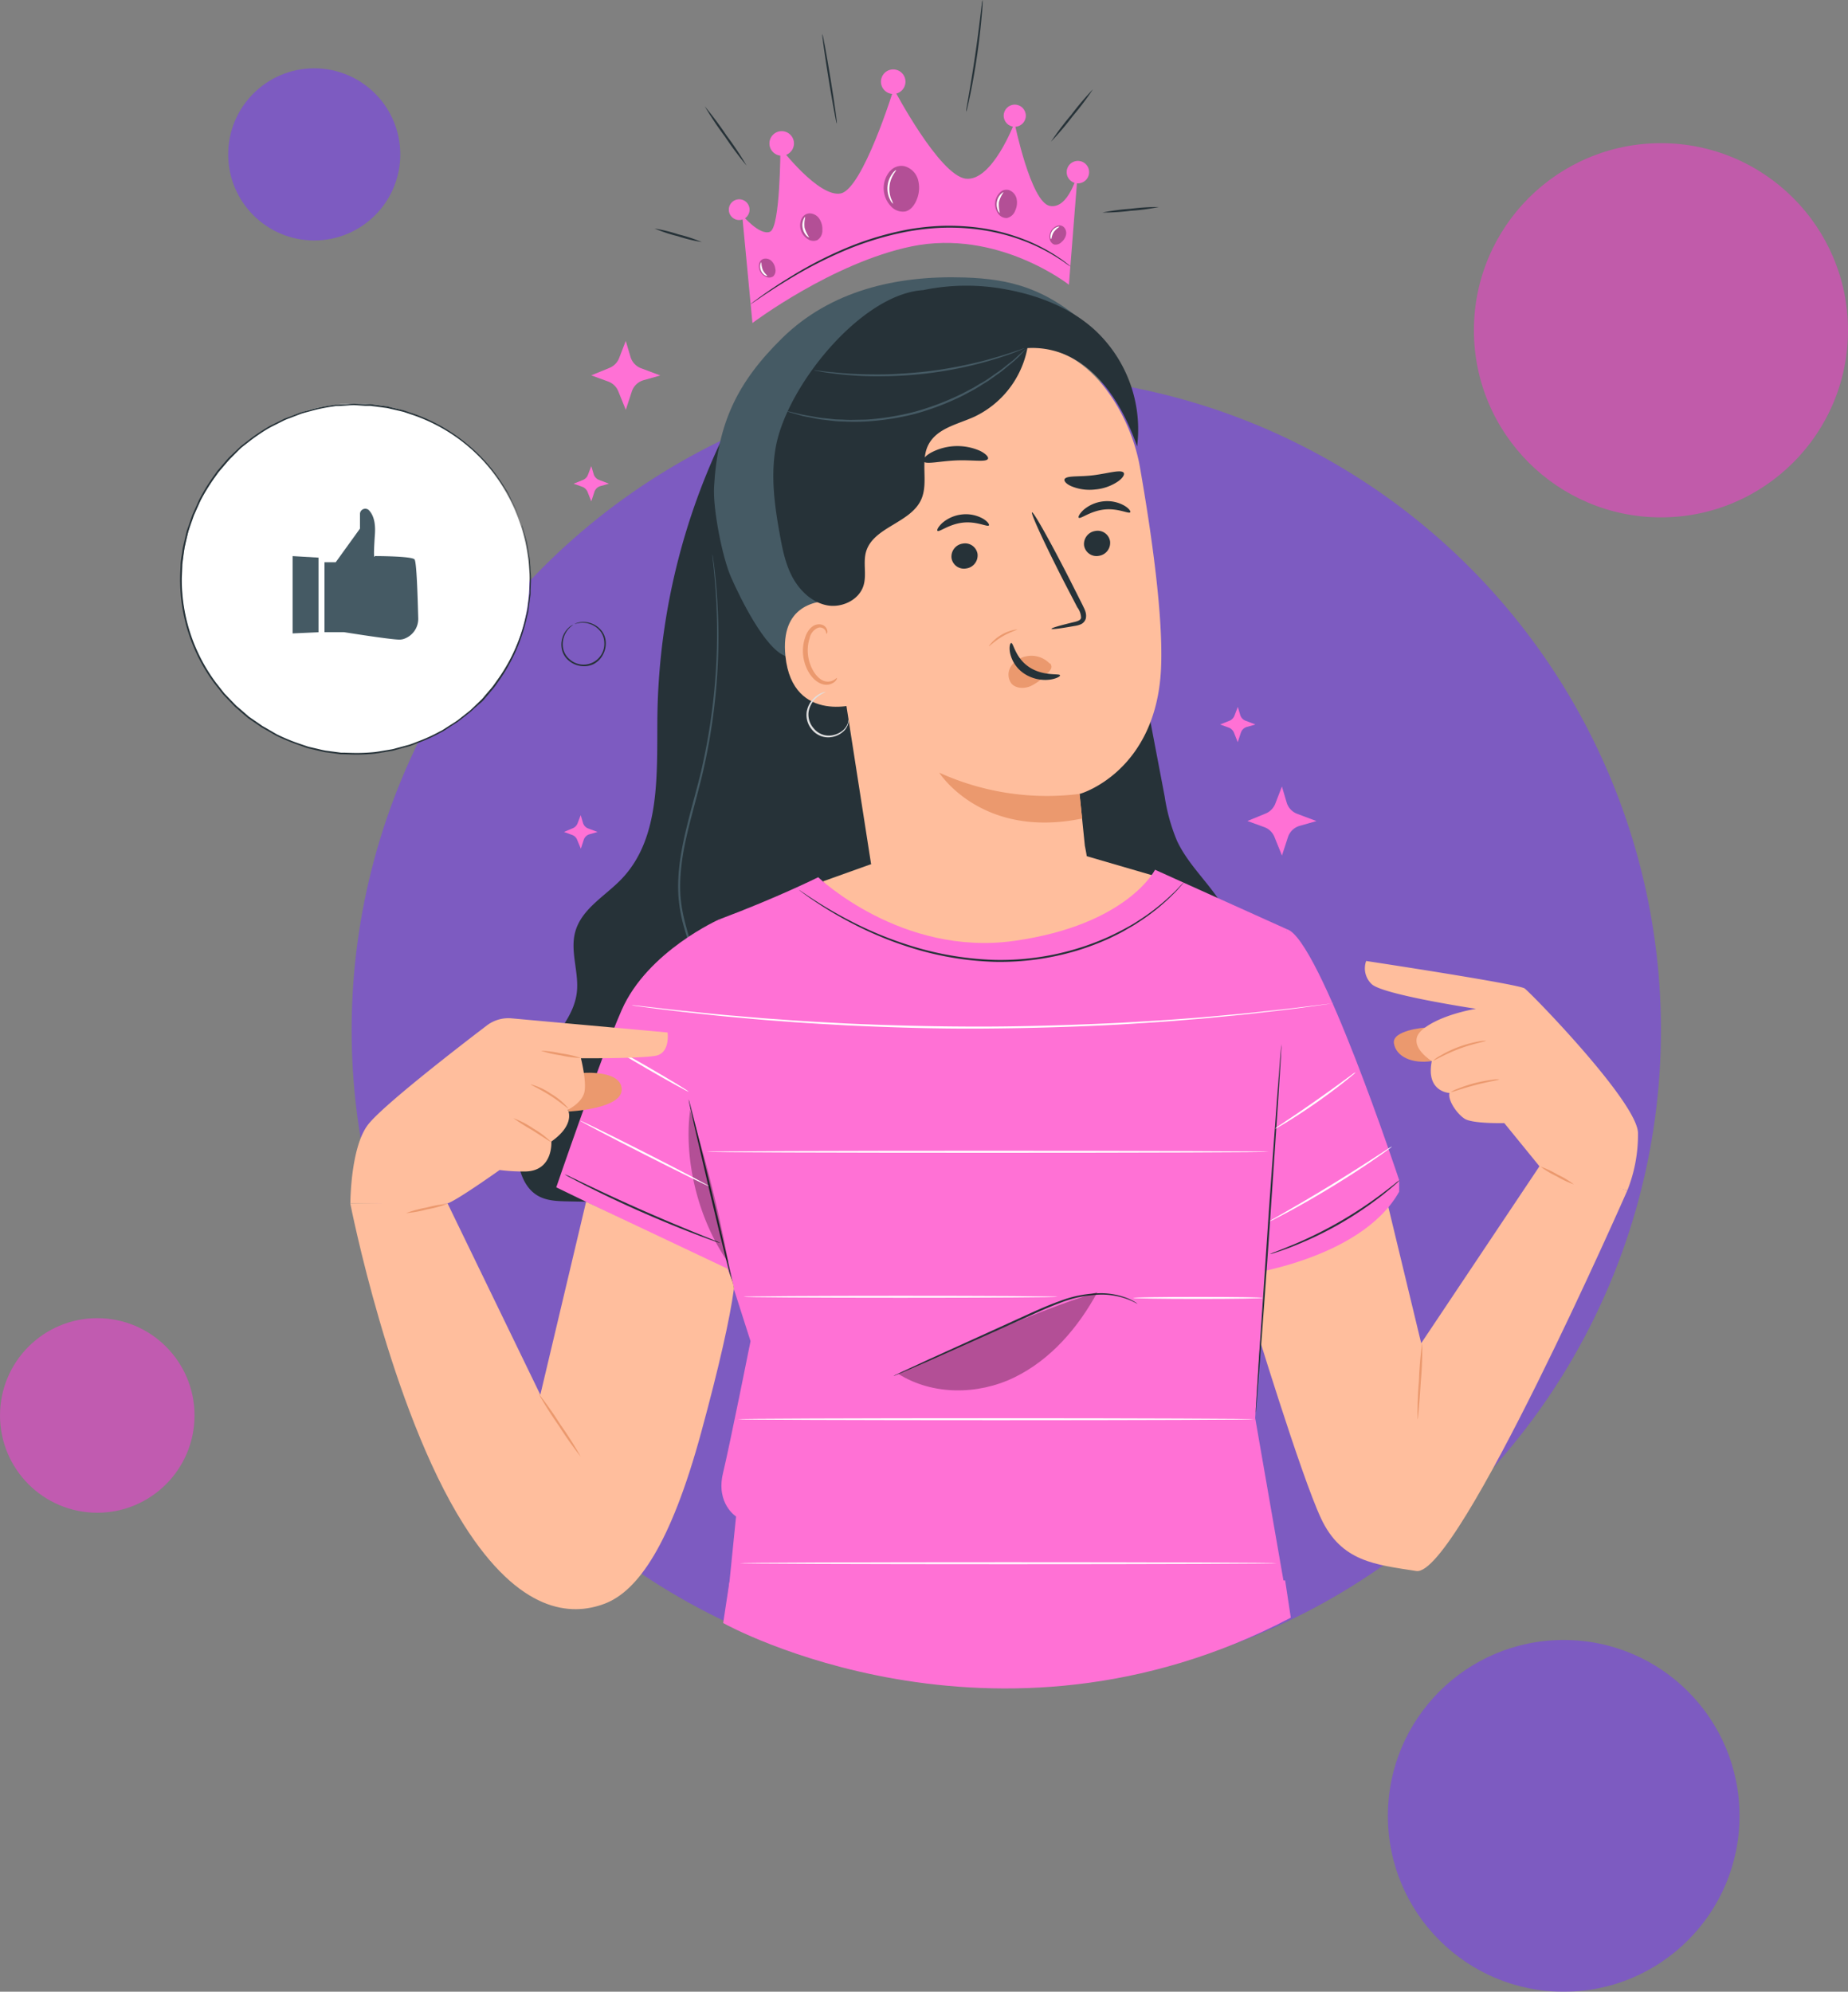 <svg xmlns="http://www.w3.org/2000/svg" width="494" height="532.26" viewBox="0 0 494 532.26">
  <rect x="0" y="0" width="494" height="532.26" fill="#808080" stroke="none"/>
  <g id="Grupo_2049" data-name="Grupo 2049" transform="translate(-9647 -4729.74)">
    <g id="Grupo_2045" data-name="Grupo 2045" transform="translate(583 -20)">
      <circle id="Elipse_203" data-name="Elipse 203" cx="47" cy="47" r="47" transform="translate(9435 5188)" fill="rgba(122,56,255,0.51)"/>
    </g>
    <circle id="Elipse_209" data-name="Elipse 209" cx="175" cy="175" r="175" transform="translate(9741 4830)" fill="rgba(122,56,255,0.51)"/>
    <g id="Feeling_proud-pana" data-name="Feeling proud-pana" transform="translate(9644.529 4694)">
      <g id="freepik--Sparkles--inject-78">
        <path id="Trazado_2486" data-name="Trazado 2486" d="M349.24,253.23l5.14,1.93-4.46,1.27a4.63,4.63,0,0,0-3.15,3l-1.61,4.94-2-4.95a4.63,4.63,0,0,0-2.72-2.64l-4.52-1.64,4.89-2a4.68,4.68,0,0,0,2.57-2.63l1.77-4.59,1.26,4.26a4.65,4.65,0,0,0,2.83,3.05Z" fill="#ff71d5"/>
        <path id="Trazado_2487" data-name="Trazado 2487" d="M173.84,134.15l5.14,1.93-4.46,1.26a4.66,4.66,0,0,0-3.15,3l-1.61,4.93-2-4.94a4.62,4.62,0,0,0-2.73-2.64l-4.51-1.64,4.89-2a4.65,4.65,0,0,0,2.57-2.63l1.77-4.58,1.26,4.26A4.65,4.65,0,0,0,173.84,134.15Z" fill="#ff71d5"/>
        <path id="Trazado_2488" data-name="Trazado 2488" d="M159.72,257.14l2.49.93-2.16.62a2.26,2.26,0,0,0-1.53,1.46l-.78,2.39-1-2.39a2.25,2.25,0,0,0-1.32-1.28l-2.19-.8,2.37-1a2.32,2.32,0,0,0,1.25-1.27l.85-2.23.61,2.07a2.28,2.28,0,0,0,1.41,1.5Z" fill="#ff71d5"/>
        <path id="Trazado_2489" data-name="Trazado 2489" d="M335.44,228.35l2.63,1-2.29.65a2.4,2.4,0,0,0-1.61,1.55l-.83,2.53-1-2.53a2.42,2.42,0,0,0-1.39-1.36l-2.32-.84,2.51-1a2.43,2.43,0,0,0,1.32-1.35l.9-2.35.65,2.18a2.36,2.36,0,0,0,1.43,1.52Z" fill="#ff71d5"/>
        <path id="Trazado_2490" data-name="Trazado 2490" d="M162.63,164l2.63,1-2.28.64a2.39,2.39,0,0,0-1.62,1.56l-.83,2.52-1-2.53a2.46,2.46,0,0,0-1.4-1.36L155.8,165l2.51-1a2.4,2.4,0,0,0,1.32-1.35l.9-2.35.65,2.18a2.36,2.36,0,0,0,1.45,1.52Z" fill="#ff71d5"/>
      </g>
      <g id="freepik--Character--inject-78">
        <path id="Trazado_2491" data-name="Trazado 2491" d="M288.21,111.83s-19.06-15-42.1-10.24c-21.16,4.4-42.5,20.47-42.5,20.47l-2.74-28.83s4.71,5.61,7.46,4.43,2.76-22.43,2.76-22.43,10.23,13.38,16.13,12.2,14.17-27.94,14.17-27.94,12.2,23.22,19.28,24,13-14.95,13-14.95S278,89.79,283.1,90.77s7.47-8.85,7.47-8.85Z" fill="#ff71d5"/>
        <path id="Trazado_2492" data-name="Trazado 2492" d="M287.61,81.74a3,3,0,1,0,3-3A3,3,0,0,0,287.61,81.74Z" fill="#ff71d5"/>
        <circle id="Elipse_210" data-name="Elipse 210" cx="2.96" cy="2.96" r="2.96" transform="translate(270.77 63.7)" fill="#ff71d5"/>
        <circle id="Elipse_211" data-name="Elipse 211" cx="3.28" cy="3.28" r="3.28" transform="translate(237.96 54.29)" fill="#ff71d5"/>
        <circle id="Elipse_212" data-name="Elipse 212" cx="3.28" cy="3.28" r="3.28" transform="translate(208.15 70.79)" fill="#ff71d5"/>
        <path id="Trazado_2493" data-name="Trazado 2493" d="M197.3,91.77A2.77,2.77,0,1,0,200.07,89a2.77,2.77,0,0,0-2.77,2.77Z" fill="#ff71d5"/>
        <path id="Trazado_2494" data-name="Trazado 2494" d="M288.6,106.93s-.08,0-.21-.12l-.58-.39c-.52-.34-1.22-.92-2.22-1.52a50,50,0,0,0-8.78-4.53,54.17,54.17,0,0,0-14.2-3.47,61.257,61.257,0,0,0-8.65-.28,66.491,66.491,0,0,0-9.22,1.06A83.45,83.45,0,0,0,227.6,103a113.751,113.751,0,0,0-13.07,6.68c-3.6,2.14-6.44,4-8.38,5.31l-2.23,1.52-.58.38c-.14.09-.21.13-.22.12a1.218,1.218,0,0,1,.18-.16l.56-.43c.5-.36,1.22-.92,2.18-1.59,1.9-1.37,4.71-3.28,8.3-5.46a106.749,106.749,0,0,1,13.07-6.81,81.941,81.941,0,0,1,17.23-5.39,66.1,66.1,0,0,1,9.3-1.06,62.1,62.1,0,0,1,8.72.31A53,53,0,0,1,276.94,100a46.12,46.12,0,0,1,8.76,4.7c1,.63,1.67,1.24,2.17,1.6l.55.44A1.318,1.318,0,0,1,288.6,106.93Z" fill="#263238"/>
        <g id="Grupo_2038" data-name="Grupo 2038" opacity="0.3">
          <path id="Trazado_2495" data-name="Trazado 2495" d="M247.82,83.59a5.19,5.19,0,0,0-3.58-3.44,4,4,0,0,0-3.86,1.34l.05-.09a7,7,0,0,0,.13,9.38,4.31,4.31,0,0,0,3.82,1.49c1.67-.33,2.76-2,3.3-3.59a8.14,8.14,0,0,0,.14-5.09Z"/>
        </g>
        <path id="Trazado_2496" data-name="Trazado 2496" d="M241.24,90.22a2.967,2.967,0,0,1-.87-1.18,6.68,6.68,0,0,1,.58-6.82c.54-.74,1-1.06,1.06-1s-.31.47-.75,1.22a7.42,7.42,0,0,0-.55,6.47,12,12,0,0,1,.53,1.31Z" fill="#fff"/>
        <g id="Grupo_2039" data-name="Grupo 2039" opacity="0.3">
          <path id="Trazado_2497" data-name="Trazado 2497" d="M221.47,94.17a3.17,3.17,0,0,0-2.71-1.4,2.43,2.43,0,0,0-2,1.45v-.06a4.33,4.33,0,0,0,1.71,5.52,2.65,2.65,0,0,0,2.51.21,3,3,0,0,0,1.32-2.69,5,5,0,0,0-.83-3.03Z"/>
        </g>
        <path id="Trazado_2498" data-name="Trazado 2498" d="M218.81,99.2a1.865,1.865,0,0,1-.77-.5,4,4,0,0,1-1-2,3.9,3.9,0,0,1,.18-2.22c.21-.54.45-.8.51-.77a8.37,8.37,0,0,0-.18,2.88,8.56,8.56,0,0,0,1.26,2.61Z" fill="#fff"/>
        <g id="Grupo_2040" data-name="Grupo 2040" opacity="0.3">
          <path id="Trazado_2499" data-name="Trazado 2499" d="M274.22,88.85a3.2,3.2,0,0,0-2-2.3,2.42,2.42,0,0,0-2.43.61h0a4.34,4.34,0,0,0-.42,5.76A2.68,2.68,0,0,0,271.64,94a3.08,3.08,0,0,0,2.22-2,5,5,0,0,0,.36-3.15Z"/>
        </g>
        <path id="Trazado_2500" data-name="Trazado 2500" d="M269.74,92.64c-.06,0-.31-.23-.54-.75a4.131,4.131,0,0,1-.24-2.22,4,4,0,0,1,1-2c.39-.42.72-.57.76-.52a8.27,8.27,0,0,0-1.23,2.61A8.53,8.53,0,0,0,269.74,92.64Z" fill="#fff"/>
        <g id="Grupo_2041" data-name="Grupo 2041" opacity="0.3">
          <path id="Trazado_2501" data-name="Trazado 2501" d="M208.71,105.48a2.27,2.27,0,0,0-2.08-.58,1.73,1.73,0,0,0-1.21,1.31h0a3.08,3.08,0,0,0,2,3.58,1.91,1.91,0,0,0,1.77-.22,2.17,2.17,0,0,0,.52-2.06A3.45,3.45,0,0,0,208.71,105.48Z"/>
        </g>
        <path id="Trazado_2502" data-name="Trazado 2502" d="M207.54,109.47c0,.06-.29,0-.65-.2a2.75,2.75,0,0,1-1-1.22,2.69,2.69,0,0,1-.18-1.6c.08-.41.23-.63.29-.61a5.793,5.793,0,0,0,.37,2C206.82,108.84,207.61,109.34,207.54,109.47Z" fill="#fff"/>
        <g id="Grupo_2042" data-name="Grupo 2042" opacity="0.3">
          <path id="Trazado_2503" data-name="Trazado 2503" d="M287.44,98.47a2.25,2.25,0,0,0-.63-2.07,1.72,1.72,0,0,0-1.76-.31h0a3.08,3.08,0,0,0-1.94,3.61,1.89,1.89,0,0,0,1.14,1.38,2.19,2.19,0,0,0,2-.67,3.52,3.52,0,0,0,1.19-1.94Z"/>
        </g>
        <path id="Trazado_2504" data-name="Trazado 2504" d="M283.45,99.62c-.07,0-.18-.23-.18-.65A2.77,2.77,0,0,1,285,96.42c.39-.15.65-.14.67-.07a6.044,6.044,0,0,0-1.49,1.38C283.57,98.65,283.6,99.61,283.45,99.62Z" fill="#fff"/>
        <path id="Trazado_2505" data-name="Trazado 2505" d="M190.05,100.42a41.781,41.781,0,0,1-6.38-1.55,41.338,41.338,0,0,1-6.23-2.06,41.221,41.221,0,0,1,6.37,1.56,41.081,41.081,0,0,1,6.24,2.05Z" fill="#263238"/>
        <path id="Trazado_2506" data-name="Trazado 2506" d="M202.05,80a89.758,89.758,0,0,1-5.8-7.77,87.72,87.72,0,0,1-5.38-8.07,92.259,92.259,0,0,1,5.8,7.77A87.709,87.709,0,0,1,202.05,80Z" fill="#263238"/>
        <path id="Trazado_2507" data-name="Trazado 2507" d="M226.16,68.76c-.14,0-1.12-5.31-2.19-11.9s-1.82-12-1.68-12,1.12,5.3,2.19,11.89S226.3,68.73,226.16,68.76Z" fill="#263238"/>
        <path id="Trazado_2508" data-name="Trazado 2508" d="M265.11,35.74a5.74,5.74,0,0,1,0,1.19c0,.77-.11,1.87-.23,3.23-.23,2.73-.64,6.49-1.25,10.62s-1.29,7.85-1.85,10.52c-.27,1.34-.52,2.42-.7,3.17a4.561,4.561,0,0,1-.34,1.14,5.919,5.919,0,0,1,.14-1.18c.15-.87.33-1.93.54-3.19.47-2.7,1.09-6.42,1.7-10.54s1.07-7.86,1.4-10.58q.23-1.9.39-3.21a5,5,0,0,1,.2-1.17Z" fill="#263238"/>
        <path id="Trazado_2509" data-name="Trazado 2509" d="M294.64,59.59a76.793,76.793,0,0,1-5.41,7.18,77.527,77.527,0,0,1-5.83,6.85,78.088,78.088,0,0,1,5.42-7.18,78.309,78.309,0,0,1,5.82-6.85Z" fill="#263238"/>
        <path id="Trazado_2510" data-name="Trazado 2510" d="M312.25,91.06a53.068,53.068,0,0,1-7.51,1,55.711,55.711,0,0,1-7.57.48,55.9,55.9,0,0,1,7.52-1,56.632,56.632,0,0,1,7.56-.48Z" fill="#263238"/>
        <path id="Trazado_2511" data-name="Trazado 2511" d="M383.36,310.36s-8.84.67-8.27,4.21,4.85,5.52,10.09,4.73l4.67-5.78Z" fill="#eb996e"/>
        <path id="Trazado_2512" data-name="Trazado 2512" d="M372.08,352l10.3,42.7,32.09-48,23,7.2s-45.42,103.39-56.4,101.67-20-2.45-25.44-14-18.4-54.21-18.4-54.21l-3.92-18.88L370.85,352" fill="#ffbe9d"/>
        <path id="Trazado_2513" data-name="Trazado 2513" d="M367.67,292.55s40.71,6.16,42.36,7.34,30.06,30.3,30.3,38.58a40.27,40.27,0,0,1-2.84,15.39L415,348.65l-10.41-12.78s-8.52.23-10.65-1.19-4.5-5-4-6.86c0,0-6.39-.24-4.73-8.52,0,0-7.34-4.5-2.37-8.52s14.2-5.45,14.2-5.45-25.08-3.78-27.92-6.62a5.78,5.78,0,0,1-1.45-6.16Z" fill="#ffbe9d"/>
        <path id="Trazado_2514" data-name="Trazado 2514" d="M399.71,313.89c0,.16-3.33.68-7.22,2.15s-6.77,3.25-6.85,3.11a7.67,7.67,0,0,1,1.82-1.28,30.449,30.449,0,0,1,4.85-2.32,30,30,0,0,1,5.18-1.44A7.481,7.481,0,0,1,399.71,313.89Z" fill="#eb996e"/>
        <path id="Trazado_2515" data-name="Trazado 2515" d="M403.28,324.2c0,.15-2.95.58-6.51,1.52s-6.37,2-6.43,1.86a6.729,6.729,0,0,1,1.77-.88,37.72,37.72,0,0,1,9.2-2.4A6.481,6.481,0,0,1,403.28,324.2Z" fill="#eb996e"/>
        <path id="Trazado_2516" data-name="Trazado 2516" d="M423.19,352.25a25.46,25.46,0,0,1-4.57-2.14,24.352,24.352,0,0,1-4.33-2.6,24.65,24.65,0,0,1,4.57,2.14,24.352,24.352,0,0,1,4.33,2.6Z" fill="#eb996e"/>
        <path id="Trazado_2517" data-name="Trazado 2517" d="M381.41,415.05a96.628,96.628,0,0,1,.36-10.26,98.27,98.27,0,0,1,.88-10.23,96.671,96.671,0,0,1-.36,10.26C381.93,410.48,381.55,415.06,381.41,415.05Z" fill="#eb996e"/>
        <path id="Trazado_2518" data-name="Trazado 2518" d="M328,275.73c-3.58-5.16-8.25-9.61-10.9-15.3a49.5,49.5,0,0,1-3.29-11.82l-18.09-95L200.49,143.3a177.71,177.71,0,0,0-22.29,84c-.16,15.15.94,32.26-9.49,43.25-4.4,4.64-10.77,8-12.47,14.22-1.45,5.26,1.08,10.86.41,16.28-.78,6.36-5.71,11.26-9.23,16.61a42,42,0,0,0-6.74,26.21c.36,4.4,1.76,9.23,5.59,11.43,2.37,1.36,5.23,1.44,8,1.49,59.76,1.13,120.16,2.2,178.55-10.54,2.4-11.89,4.81-23.87,4.79-36S334.9,285.69,328,275.73Z" fill="#263238"/>
        <path id="Trazado_2519" data-name="Trazado 2519" d="M184.16,361.69s-.1-.13-.27-.39-.42-.68-.74-1.18a39.931,39.931,0,0,1-2.4-4.76,41.7,41.7,0,0,1-2.39-8.1,42.479,42.479,0,0,1-.55-11.17A40.051,40.051,0,0,1,181.28,323c2-4.45,4.95-8.82,6.81-13.94a26,26,0,0,0,1.06-4,22.249,22.249,0,0,0,.3-4.18,35.781,35.781,0,0,0-1.49-8.56c-.79-2.85-1.78-5.72-2.61-8.7a40,40,0,0,1-1.57-9.25c-.26-6.38,1-12.52,2.42-18.3s3.1-11.29,4.23-16.64a164.31,164.31,0,0,0,3.62-28.78,167.734,167.734,0,0,0-.47-19.57c-.2-2.3-.37-4.09-.52-5.3-.06-.59-.11-1.05-.14-1.38a1.784,1.784,0,0,1,0-.47,4,4,0,0,1,.08.46c.05.33.11.79.2,1.37.18,1.21.38,3,.61,5.3a157.5,157.5,0,0,1,.64,19.61,161.752,161.752,0,0,1-3.52,28.87c-1.12,5.36-2.75,10.89-4.2,16.66s-2.66,11.85-2.4,18.14,2.56,12.11,4.16,17.85A36.311,36.311,0,0,1,190,300.9a22.612,22.612,0,0,1-.32,4.28,25.549,25.549,0,0,1-1.09,4c-1.9,5.2-4.85,9.55-6.87,14a40,40,0,0,0-3.5,12.94,42,42,0,0,0,.48,11.08,43,43,0,0,0,2.28,8.08,45.25,45.25,0,0,0,2.31,4.79q.45.76.69,1.2C184.09,361.54,184.16,361.69,184.16,361.69Z" fill="#455a64"/>
        <path id="Trazado_2520" data-name="Trazado 2520" d="M260.21,109.89c-18.16-.58-35.77,3.53-48.72,16.27-11.88,11.7-17.17,22.55-18.14,39.7-.33,5.88,2.19,18.83,4.57,24.21s9,19,14.51,21,8.2-7.42,12-11.88c2.35-2.72,3.41-6.3,4.45-9.74,4.39-14.56,9.7-29.11,18.79-41.31s22.47-21.88,37.6-23.48l9.66-.22C282.64,112.52,272.19,110.28,260.21,109.89Z" fill="#455a64"/>
        <path id="Trazado_2521" data-name="Trazado 2521" d="M275.25,129.06l-49.36,18.46a9.62,9.62,0,0,0-7.48,10.65L235.6,268.41a34.56,34.56,0,0,0,10.31,19.72l5.8,5.54c13.23,12.63,35.47,7.82,41.54-9.44a12.8,12.8,0,0,0,.74-3.06,23.59,23.59,0,0,0,.1-2.57,80.811,80.811,0,0,0-1.62-16.84c-1-9.89-1.43-13.95-1.42-13.86s20.47-5.77,21.78-33.45c.65-13.77-2.49-35.88-5.64-53.88C304.35,144.36,291.32,125.54,275.25,129.06Z" fill="#ffbe9d"/>
        <path id="Trazado_2522" data-name="Trazado 2522" d="M299.21,180.39a3.51,3.51,0,0,1-3,3.89,3.36,3.36,0,0,1-3.95-2.75,3.52,3.52,0,0,1,3-3.89,3.35,3.35,0,0,1,3.95,2.75Z" fill="#263238"/>
        <path id="Trazado_2523" data-name="Trazado 2523" d="M304.6,172.64c-.39.5-3.25-1.16-7-.73s-6.3,2.61-6.75,2.19c-.23-.18.12-1,1.22-2.06a9.68,9.68,0,0,1,5.35-2.32,9.26,9.26,0,0,1,5.63,1.16C304.3,171.63,304.79,172.41,304.6,172.64Z" fill="#263238"/>
        <path id="Trazado_2524" data-name="Trazado 2524" d="M263.78,183.76a3.51,3.51,0,0,1-3,3.89,3.36,3.36,0,0,1-3.95-2.75,3.51,3.51,0,0,1,3-3.89,3.36,3.36,0,0,1,3.95,2.75Z" fill="#263238"/>
        <path id="Trazado_2525" data-name="Trazado 2525" d="M266.83,176.14c-.38.51-3.25-1.16-7-.73s-6.29,2.61-6.75,2.19c-.22-.18.12-1,1.23-2.06a9.61,9.61,0,0,1,5.34-2.32,9.3,9.3,0,0,1,5.64,1.16C266.53,175.14,267,175.92,266.83,176.14Z" fill="#263238"/>
        <path id="Trazado_2526" data-name="Trazado 2526" d="M283.54,203.76c0-.21,2.25-.87,6-1.77.94-.21,1.83-.5,1.92-1.17a4.89,4.89,0,0,0-1-2.77c-1.15-2.22-2.37-4.55-3.64-7-5.09-9.95-8.89-18.19-8.48-18.39s4.85,7.71,9.94,17.67l3.53,7c.48,1.05,1.24,2.22.91,3.71a2.41,2.41,0,0,1-1.42,1.57,6.281,6.281,0,0,1-1.6.41C285.94,203.7,283.58,204,283.54,203.76Z" fill="#263238"/>
        <path id="Trazado_2527" data-name="Trazado 2527" d="M291.05,247.9a69.62,69.62,0,0,1-37.51-5.68s11.25,17.82,38.2,12.26Z" fill="#eb996e"/>
        <path id="Trazado_2528" data-name="Trazado 2528" d="M283,213a6.77,6.77,0,0,0-6.34-1.84,6.17,6.17,0,0,0-4,2.76,4,4,0,0,0,.2,4.51c1.17,1.31,3.32,1.4,5.06.69a14.25,14.25,0,0,0,4.48-3.39,4.32,4.32,0,0,0,1-1.23,1.28,1.28,0,0,0-.16-1.4" fill="#eb996e"/>
        <path id="Trazado_2529" data-name="Trazado 2529" d="M272.78,207.58c.61-.1,1.06,4,4.87,6.48s8.1,1.58,8.19,2.15c.09.24-.88.89-2.7,1.15a10.25,10.25,0,0,1-6.82-1.56,8.9,8.9,0,0,1-3.82-5.46C272.15,208.65,272.5,207.59,272.78,207.58Z" fill="#263238"/>
        <path id="Trazado_2530" data-name="Trazado 2530" d="M266.57,158.34c-.44,1-4.17.24-8.63.45s-8.12,1.16-8.64.2c-.23-.46.46-1.38,2-2.26a15,15,0,0,1,13.16-.5C266,157,266.77,157.86,266.57,158.34Z" fill="#263238"/>
        <path id="Trazado_2531" data-name="Trazado 2531" d="M287.09,163.72c.7-.95,4-.49,7.84-1s7-1.51,7.86-.72c.39.39,0,1.31-1.32,2.3a12.82,12.82,0,0,1-6.18,2.24,12.69,12.69,0,0,1-6.47-.88C287.35,165,286.78,164.19,287.09,163.72Z" fill="#263238"/>
        <path id="Trazado_2532" data-name="Trazado 2532" d="M231.17,202.89c-.23-2-3.1-6.54-5.14-6.63-5.44-.24-15,1.26-13.6,14.84,1.93,18.56,20.16,12.79,20.14,12.25S232,209.89,231.17,202.89Z" fill="#ffbe9d"/>
        <path id="Trazado_2533" data-name="Trazado 2533" d="M226.17,216.91c-.09,0-.3.26-.82.57a3.26,3.26,0,0,1-2.41.3c-2-.52-4-3.46-4.45-6.79a10.66,10.66,0,0,1,.42-4.73,3.78,3.78,0,0,1,2.18-2.73,1.67,1.67,0,0,1,2,.68c.3.5.22.88.32.9s.37-.35.14-1.1a2.12,2.12,0,0,0-.85-1.09,2.47,2.47,0,0,0-1.84-.28c-1.42.24-2.57,1.69-3.08,3.22a11.13,11.13,0,0,0-.58,5.3c.51,3.72,2.79,7,5.55,7.52a3.5,3.5,0,0,0,2.91-.8C226.18,217.36,226.24,216.94,226.17,216.91Z" fill="#eb996e"/>
        <path id="Trazado_2534" data-name="Trazado 2534" d="M295,123.81c-6.44-5.82-14.85-9.11-23.39-10.69a57,57,0,0,0-22.35.15h0c-16.56,1-36.46,25.61-39.41,41.93-1.41,7.78-.31,15.79,1.11,23.57.72,4,1.55,8,3.5,11.49s5.2,6.53,9.15,7.25,8.51-1.44,9.69-5.29c.89-2.88-.16-6.09.67-9,1.9-6.64,11.86-7.65,14.73-13.94,2.07-4.53-.34-10.24,1.94-14.67s7.77-5.46,12.22-7.47a25.58,25.58,0,0,0,14.26-18.41h.37c18.09-.56,26.24,18.51,28.95,26.3A36.26,36.26,0,0,0,295,123.81Z" fill="#263238"/>
        <path id="Trazado_2535" data-name="Trazado 2535" d="M220.07,134.72a2.119,2.119,0,0,1,.58,0l1.65.2c.72.1,1.6.2,2.62.29s2.18.23,3.47.3c2.57.21,5.65.3,9.06.29s7.16-.23,11.08-.62,7.62-1,11-1.68,6.33-1.43,8.8-2.17c1.25-.33,2.36-.7,3.33-1s1.82-.58,2.5-.83l1.58-.53a2.27,2.27,0,0,1,.56-.16,2.17,2.17,0,0,1-.52.25l-1.55.63c-.67.28-1.5.59-2.47.92s-2.08.73-3.32,1.09c-2.47.78-5.47,1.54-8.82,2.28a104.221,104.221,0,0,1-11,1.73,107.929,107.929,0,0,1-11.13.58,86.673,86.673,0,0,1-9.09-.4c-1.29-.09-2.45-.25-3.47-.38s-1.9-.25-2.61-.38l-1.65-.3a3.339,3.339,0,0,1-.6-.11Z" fill="#455a64"/>
        <path id="Trazado_2536" data-name="Trazado 2536" d="M212.89,145.63a3.59,3.59,0,0,1,.69.13l2,.46,1.42.34c.52.12,1.09.2,1.7.31,1.23.19,2.61.51,4.17.63l2.43.26c.85.1,1.74.08,2.66.13,1.83.13,3.79,0,5.85,0A70.259,70.259,0,0,0,247,145.77,72.31,72.31,0,0,0,259.54,141l2.68-1.4c.87-.43,1.65-1,2.45-1.44a21.477,21.477,0,0,0,2.25-1.4l2-1.4c1.31-.85,2.37-1.79,3.36-2.55.48-.38.95-.73,1.35-1.08l1.08-1,1.52-1.33a4.251,4.251,0,0,1,.55-.44,2.91,2.91,0,0,1-.48.51L274.87,131l-1.06,1c-.39.36-.85.72-1.33,1.12-1,.78-2,1.74-3.33,2.62l-2,1.43c-.69.51-1.48.94-2.26,1.44s-1.57,1-2.45,1.47l-2.68,1.43a71,71,0,0,1-12.62,4.81,69,69,0,0,1-13.34,2.06,57.778,57.778,0,0,1-5.9,0,22.94,22.94,0,0,1-2.67-.16l-2.45-.29c-1.57-.14-2.95-.5-4.18-.72-.61-.12-1.18-.21-1.7-.35l-1.4-.39-1.95-.55a3.53,3.53,0,0,1-.66-.29Z" fill="#455a64"/>
        <path id="Trazado_2537" data-name="Trazado 2537" d="M229.3,228v.26a3.371,3.371,0,0,1-.07.75,4.29,4.29,0,0,1-1.44,2.31,6.18,6.18,0,0,1-3.78,1.47,5.61,5.61,0,0,1-4.48-2.06,6,6,0,0,1-1.42-4.74,6.59,6.59,0,0,1,1.86-3.6,6.52,6.52,0,0,1,2.28-1.51,2.67,2.67,0,0,1,1-.23,8.81,8.81,0,0,0-3,2,6.43,6.43,0,0,0-1.64,3.42A5.55,5.55,0,0,0,220,230.4a5.19,5.19,0,0,0,4.07,1.92,6,6,0,0,0,3.56-1.27,4.4,4.4,0,0,0,1.49-2.08A8.311,8.311,0,0,1,229.3,228Z" fill="#e0e0e0"/>
        <path id="Trazado_2538" data-name="Trazado 2538" d="M274.38,203.94c0,.16-1.9.67-4,1.92s-3.48,2.67-3.59,2.56a11.25,11.25,0,0,1,7.58-4.48Z" fill="#eb996e"/>
        <path id="Trazado_2539" data-name="Trazado 2539" d="M222.48,271.27l12.66-4.53L293,264.55l19.92,5.81s-25.32,32.37-47.29,30.14S222.48,271.27,222.48,271.27Z" fill="#ffbe9d"/>
        <path id="Trazado_2540" data-name="Trazado 2540" d="M346.49,284.06l-3.86,18.21-9.3,74.42s32.69-3.88,43.16-22.48v-3.1S355.14,286.56,346.49,284.06Z" fill="#ff71d5"/>
        <path id="Trazado_2541" data-name="Trazado 2541" d="M346.49,284.06l-35.26-15.89s-7.36,14.72-37.59,19-52.45-17-52.45-17-10.86,5.42-26.36,11.23l2.07,93.37,6.2,19.38s-5.42,27.13-7.36,35.27S199.23,441,199.23,441l-2.72,27H347.28L338,414.67Z" fill="#ff71d5"/>
        <path id="Trazado_2542" data-name="Trazado 2542" d="M194.83,281.38s-19.24,8.5-26.17,24.27c-5.9,13.43-17.49,47.39-17.49,47.39L200,376.69V310Z" fill="#ff71d5"/>
        <path id="Trazado_2543" data-name="Trazado 2543" d="M186.55,329.54c.14,0,3,11.3,6.32,25.31s5.94,25.39,5.8,25.43-3-11.3-6.31-25.31S186.41,329.57,186.55,329.54Z" fill="#263238"/>
        <path id="Trazado_2544" data-name="Trazado 2544" d="M345,314.76a.81.81,0,0,1,0,.25v.76q-.06,1.05-.15,2.88c-.16,2.54-.39,6.15-.66,10.59-.61,9-1.44,21.32-2.36,34.95s-1.87,26-2.52,34.94c-.34,4.44-.62,8-.82,10.58-.11,1.22-.19,2.18-.25,2.88a5.765,5.765,0,0,1-.08.74,1.108,1.108,0,0,1,0,.26,1,1,0,0,1,0-.26v-.75c0-.7.09-1.66.16-2.88.15-2.55.38-6.16.65-10.6.61-9,1.45-21.32,2.37-35s1.87-25.95,2.51-34.93c.35-4.44.63-8,.82-10.59.11-1.21.19-2.17.25-2.87a6.169,6.169,0,0,1,.08-.75.7.7,0,0,1,0-.2Z" fill="#263238"/>
        <path id="Trazado_2545" data-name="Trazado 2545" d="M319,271.48a1.621,1.621,0,0,1-.18.24l-.56.64c-.52.55-1.2,1.44-2.25,2.42a55,55,0,0,1-9.45,7.57c-1.06.74-2.26,1.35-3.46,2.07s-2.53,1.32-3.89,2a69.786,69.786,0,0,1-9,3.41,71.579,71.579,0,0,1-21.79,2.95,82.85,82.85,0,0,1-21.72-3.56,95.649,95.649,0,0,1-16.63-6.82,103.282,103.282,0,0,1-10.41-6.22c-1.19-.79-2.07-1.47-2.69-1.91l-.69-.51a1,1,0,0,1-.22-.19l.26.15.71.47c.64.41,1.53,1.06,2.74,1.82a112.832,112.832,0,0,0,10.47,6.06,97.818,97.818,0,0,0,16.6,6.69,83.359,83.359,0,0,0,21.59,3.5A70.28,70.28,0,0,0,299,286c1.35-.65,2.66-1.28,3.88-1.94s2.4-1.3,3.45-2a58.138,58.138,0,0,0,9.51-7.41c1.07-.95,1.77-1.82,2.31-2.34l.6-.61a1.41,1.41,0,0,1,.25-.22Z" fill="#263238"/>
        <path id="Trazado_2546" data-name="Trazado 2546" d="M195,367.91a11.419,11.419,0,0,1-1.71-.53c-1.09-.38-2.65-.95-4.57-1.68-3.85-1.46-9.13-3.59-14.88-6.12s-10.88-5-14.55-6.87c-1.84-.93-3.31-1.7-4.32-2.25a11.3,11.3,0,0,1-1.55-.9,11.513,11.513,0,0,1,1.64.72l4.39,2.1c3.71,1.77,8.86,4.19,14.6,6.72s11,4.71,14.8,6.26l4.51,1.83a12.12,12.12,0,0,1,1.64.72Z" fill="#263238"/>
        <path id="Trazado_2547" data-name="Trazado 2547" d="M376.64,351.11a9.694,9.694,0,0,1-1.14,1.1c-.76.68-1.89,1.63-3.31,2.77a97.712,97.712,0,0,1-11.81,7.95,96.586,96.586,0,0,1-12.86,6.1c-1.71.65-3.1,1.14-4.07,1.44a10.483,10.483,0,0,1-1.53.42,9.808,9.808,0,0,1,1.46-.61c.95-.36,2.32-.9,4-1.59a110,110,0,0,0,24.58-14c1.45-1.09,2.61-2,3.41-2.63A8.232,8.232,0,0,1,376.64,351.11Z" fill="#263238"/>
        <path id="Trazado_2548" data-name="Trazado 2548" d="M306.53,384.17c0,.05-.84-.51-2.48-1.17a20.09,20.09,0,0,0-7.31-1.29,31.49,31.49,0,0,0-10.8,2.18c-3.92,1.44-8.08,3.45-12.5,5.41l-22.65,10.11-6.89,3-1.89.79a3.22,3.22,0,0,1-.67.25,4.076,4.076,0,0,1,.63-.34l1.84-.88,6.83-3.16,22.58-10.25c4.43-2,8.59-4,12.56-5.39a31.32,31.32,0,0,1,11-2.1,19.43,19.43,0,0,1,7.38,1.47,15.292,15.292,0,0,1,1.81.95A4.507,4.507,0,0,1,306.53,384.17Z" fill="#263238"/>
        <g id="Grupo_2043" data-name="Grupo 2043" opacity="0.3">
          <path id="Trazado_2549" data-name="Trazado 2549" d="M242.61,402.89c9.13,5.75,21.28,5.68,31,.95s17.09-13.31,22.22-22.8C277.32,386.77,260.07,395.32,242.61,402.89Z"/>
        </g>
        <g id="Grupo_2044" data-name="Grupo 2044" opacity="0.3">
          <path id="Trazado_2550" data-name="Trazado 2550" d="M187,332c-1.91,13.72,2.2,29.85,10.18,41.17A338,338,0,0,0,186.86,332"/>
        </g>
        <path id="Trazado_2551" data-name="Trazado 2551" d="M192,352.73c-.07.13-7.84-3.69-17.37-8.53s-17.2-8.87-17.13-9,7.84,3.69,17.37,8.53S192.08,352.6,192,352.73Z" fill="#fff"/>
        <path id="Trazado_2552" data-name="Trazado 2552" d="M186.55,327.48c-.07.12-5-2.59-11-6.06s-10.77-6.38-10.7-6.5,5,2.58,11,6.05S186.63,327.35,186.55,327.48Z" fill="#fff"/>
        <path id="Trazado_2553" data-name="Trazado 2553" d="M359.07,303.81a2.009,2.009,0,0,0-.48.09l-1.41.21-5.43.75c-2.36.33-5.25.71-8.61,1.08s-7.19.86-11.43,1.24l-6.65.65c-2.32.22-4.73.39-7.23.6-5,.43-10.33.74-15.95,1.09-11.25.61-23.63,1-36.62,1.09s-25.39-.33-36.64-.87c-5.63-.32-11-.6-16-1-2.5-.19-4.91-.35-7.23-.56l-6.66-.6c-4.24-.36-8.07-.82-11.43-1.18s-6.26-.72-8.62-1l-5.44-.72-1.41-.2-.48-.09h.49l1.42.15,5.44.62c2.37.28,5.26.61,8.63.94s7.19.76,11.44,1.1l6.65.57c2.32.2,4.73.34,7.23.53,5,.38,10.33.64,15.95.95,11.25.51,23.62.85,36.61.83s25.36-.47,36.6-1c5.62-.34,11-.63,15.95-1,2.49-.2,4.91-.36,7.22-.57l6.65-.61c4.25-.36,8.07-.82,11.43-1.17s6.26-.7,8.62-1l5.45-.66,1.42-.15Z" fill="#fff"/>
        <path id="Trazado_2554" data-name="Trazado 2554" d="M341.7,343.54c0,.14-33.69.26-75.25.26s-75.25-.12-75.25-.26,33.69-.27,75.25-.27S341.7,343.39,341.7,343.54Z" fill="#fff"/>
        <path id="Trazado_2555" data-name="Trazado 2555" d="M285.23,382.29c0,.14-18.83.26-42.06.26s-42-.12-42-.26,18.82-.26,42-.26S285.23,382.14,285.23,382.29Z" fill="#fff"/>
        <path id="Trazado_2556" data-name="Trazado 2556" d="M340.07,382.59c0,.14-7.77.26-17.36.26s-17.36-.12-17.36-.26,7.77-.26,17.36-.26S340.07,382.44,340.07,382.59Z" fill="#fff"/>
        <path id="Trazado_2557" data-name="Trazado 2557" d="M337.79,415c0,.14-30.93.26-69.08.26s-69.1-.12-69.1-.26,30.93-.26,69.1-.26S337.79,414.89,337.79,415Z" fill="#fff"/>
        <path id="Trazado_2558" data-name="Trazado 2558" d="M343.8,453.48c0,.14-32.14.26-71.79.26s-71.8-.12-71.8-.26,32.14-.26,71.8-.26S343.8,453.34,343.8,453.48Z" fill="#fff"/>
        <path id="Trazado_2559" data-name="Trazado 2559" d="M364.84,322.3a4,4,0,0,1-.76.71c-.5.44-1.25,1.05-2.18,1.79-1.86,1.48-4.49,3.47-7.47,5.56s-5.74,3.88-7.77,5.12c-1,.63-1.85,1.12-2.43,1.45a4.27,4.27,0,0,1-.93.46,4.1,4.1,0,0,1,.82-.64l2.34-1.58c2-1.32,4.7-3.16,7.67-5.24s5.63-4,7.55-5.42l2.28-1.66a3.64,3.64,0,0,1,.88-.55Z" fill="#fff"/>
        <path id="Trazado_2560" data-name="Trazado 2560" d="M374.59,342.11a7.563,7.563,0,0,1-1.19.94c-.78.58-1.93,1.39-3.36,2.38-2.86,2-6.88,4.61-11.4,7.38s-8.71,5.13-11.77,6.78c-1.53.82-2.78,1.47-3.65,1.91a9.079,9.079,0,0,1-1.38.63,7.429,7.429,0,0,1,1.28-.81l3.57-2.05c3-1.73,7.15-4.14,11.68-6.91s8.55-5.35,11.47-7.24l3.45-2.24a9,9,0,0,1,1.3-.77Z" fill="#fff"/>
        <path id="Trazado_2561" data-name="Trazado 2561" d="M159.14,356.9l-12.23,51.57L122.1,357.31h-26s10.7,54.76,30.27,85.76c15.07,23.88,28.81,24.61,37.72,21.24s17.67-15.87,25.81-45.74c4.73-17.37,7.7-30.48,8.74-38.29.19-1.4-1.77-5.53-1.77-5.53Z" fill="#ffbe9d"/>
        <path id="Trazado_2562" data-name="Trazado 2562" d="M158.54,322.46s10.12-.76,10.12,4.46-14.21,5.86-14.21,5.86l-2-7.31Z" fill="#eb996e"/>
        <path id="Trazado_2563" data-name="Trazado 2563" d="M96.13,357.31s0-14.73,4.65-20.93c3.76-5,24.11-20.72,31.82-26.59a9.51,9.51,0,0,1,6.65-1.91l41.67,3.78s.77,5.42-3.1,6.2-20.06.69-20.06.69,1.66,6.51.87,9.28-4.36,4.48-4.36,4.48,2.18,3.84-4.41,8.49c0,0,.54,7.79-6.83,8a49.056,49.056,0,0,1-7-.39s-12,8.53-14,8.92S96.13,357.31,96.13,357.31Z" fill="#ffbe9d"/>
        <path id="Trazado_2564" data-name="Trazado 2564" d="M111,359.93a31.448,31.448,0,0,1,5.47-1.48,31.2,31.2,0,0,1,5.58-1,30.6,30.6,0,0,1-5.47,1.49,30.6,30.6,0,0,1-5.58.99Z" fill="#eb996e"/>
        <path id="Trazado_2565" data-name="Trazado 2565" d="M139.72,334.56A23.69,23.69,0,0,1,145,337.3a24,24,0,0,1,4.77,3.59c-.09.12-2.27-1.4-5.05-3.14A54.566,54.566,0,0,1,139.72,334.56Z" fill="#eb996e"/>
        <path id="Trazado_2566" data-name="Trazado 2566" d="M154.45,332c-.1.12-2.11-1.71-4.91-3.49s-5.28-2.87-5.22-3a17.46,17.46,0,0,1,5.51,2.57,17.231,17.231,0,0,1,4.62,3.92Z" fill="#eb996e"/>
        <path id="Trazado_2567" data-name="Trazado 2567" d="M147.07,316.53a28.418,28.418,0,0,1,5.38.72,28.2,28.2,0,0,1,5.29,1.22,27.134,27.134,0,0,1-5.38-.71,28.915,28.915,0,0,1-5.29-1.23Z" fill="#eb996e"/>
        <path id="Trazado_2568" data-name="Trazado 2568" d="M157.74,425.07a101,101,0,0,1-5.9-8.35,99.34,99.34,0,0,1-5.46-8.63,101.14,101.14,0,0,1,5.89,8.34,100.242,100.242,0,0,1,5.47,8.64Z" fill="#eb996e"/>
      </g>
      <g id="freepik--speech-bubble--inject-78">
        <path id="Trazado_2569" data-name="Trazado 2569" d="M144,190.78a46.5,46.5,0,0,1-93,0c0-25.68,20.81-47.17,46.49-47.17S144,165.1,144,190.78Z" fill="#fff"/>
        <path id="Trazado_2570" data-name="Trazado 2570" d="M89.21,186h3l6.49-9v-4a1.42,1.42,0,0,1,2.3-1c1,1,1.95,2.82,1.69,6.54-.54,7.78,0,5.8,0,5.8s9.76,0,10.58.88c.59.62.85,10.31,1,15.57a5.69,5.69,0,0,1-4,5.74,4.21,4.21,0,0,1-1,.14c-2.44,0-14.88-2-14.88-2H89.21Z" fill="#455a64"/>
        <path id="Trazado_2571" data-name="Trazado 2571" d="M80.69,184.35v20.66l6.92-.31V184.76Z" fill="#455a64"/>
        <path id="Trazado_2572" data-name="Trazado 2572" d="M155.72,202.69a7.168,7.168,0,0,0-1.07.9,6.17,6.17,0,0,0-1.66,3.3,5.82,5.82,0,0,0,.12,2.54,5.07,5.07,0,0,0,1.56,2.43A5.56,5.56,0,0,0,164,207.3a5.09,5.09,0,0,0-.95-2.73,5.77,5.77,0,0,0-1.93-1.66,6,6,0,0,0-3.63-.72c-.89.11-1.34.33-1.36.29s.1-.08.32-.17a1.689,1.689,0,0,1,.42-.15,3,3,0,0,1,.6-.14,6.26,6.26,0,0,1,5.87,2.34,5.45,5.45,0,0,1,1.06,2.91,6.37,6.37,0,0,1-.71,3.35,5.86,5.86,0,0,1-2.6,2.61,5.94,5.94,0,0,1-3.65.44,6.31,6.31,0,0,1-3.07-1.51,5.37,5.37,0,0,1-1.64-2.63,5.92,5.92,0,0,1-.08-2.7,6.07,6.07,0,0,1,1.85-3.36,3.709,3.709,0,0,1,.47-.39,2.4,2.4,0,0,1,.38-.23,1.33,1.33,0,0,1,.37-.16Z" fill="#263238"/>
        <path id="Trazado_2573" data-name="Trazado 2573" d="M142,176s-.1-.23-.29-.7l-.82-2.06-.6-1.53c-.24-.55-.56-1.12-.88-1.76l-1.05-2a6.83,6.83,0,0,0-.64-1.1c-.23-.37-.48-.75-.73-1.14a44.3,44.3,0,0,0-8.77-10.18,46.39,46.39,0,0,0-15.37-8.88l-2.38-.8c-.81-.22-1.65-.4-2.49-.6l-1.28-.29a8,8,0,0,0-1.29-.25l-2.66-.35-1.35-.17h-1.37L97.19,144c-.93,0-1.88.11-2.83.16l-1.44.09H92.2l-.72.12a43,43,0,0,0-5.8,1.19c-1,.28-2,.5-2.92.83l-2.88,1.11a15.444,15.444,0,0,0-1.44.58L77,148.8c-.93.48-1.89.93-2.81,1.45a49.42,49.42,0,0,0-5.33,3.66l-1.29,1c-.22.17-.44.34-.65.52l-.59.57L64,158.34c-.77.81-1.47,1.69-2.21,2.54-.36.44-.76.84-1.09,1.31l-1,1.4a52.409,52.409,0,0,0-3.62,5.91c-.48,1.06-.95,2.13-1.44,3.21l-.36.8c-.1.28-.19.56-.28.84L53.4,176l-.57,1.69-.42,1.75L52,181.23l-.2.88a6.969,6.969,0,0,1-.13.9l-.48,3.61c0,1.21-.08,2.44-.13,3.66a46.15,46.15,0,0,0,9.14,27.9l2.27,2.88L65,223.69l.63.65.69.58,1.37,1.18L69,227.26l1.47,1,1.45,1,.73.51.77.43,3.1,1.8a51.048,51.048,0,0,0,6.41,2.62l1.62.55c.54.19,1.1.28,1.65.42,1.1.24,2.19.54,3.29.74l3.31.44.82.11h.83l1.64.05a47.778,47.778,0,0,0,6.46-.2c1.06-.12,2.1-.33,3.13-.49l1.55-.26c.52-.09,1-.26,1.51-.39l3-.8c1-.31,1.9-.71,2.84-1.06a42.558,42.558,0,0,0,5.38-2.48l.65-.33c.22-.12.41-.25.62-.38l1.21-.78c.8-.52,1.63-1,2.38-1.55l2.19-1.72,1.08-.85,1-.94,1.93-1.85a8.211,8.211,0,0,0,.9-1l.85-1c.56-.66,1.14-1.29,1.66-2l1.45-2.05A46.32,46.32,0,0,0,143,200.66c.15-.64.31-1.26.44-1.88s.17-1.25.25-1.86.16-1.2.24-1.78c0-.29.09-.58.11-.86v-.86c0-1.12.08-2.2.12-3.23s-.1-2-.14-2.93l-.08-1.34a8.66,8.66,0,0,0-.14-1.27c-.13-.81-.25-1.57-.37-2.27s-.2-1.36-.33-1.95-.29-1.11-.42-1.58c-.24-.94-.43-1.65-.56-2.15a2.729,2.729,0,0,1-.12-.7s.08.25.22.73.34,1.21.61,2.14l.44,1.58c.13.59.22,1.24.35,2l.39,2.27a8.662,8.662,0,0,1,.14,1.27c0,.44.07.89.1,1.35,0,.93.16,1.91.16,2.94s-.07,2.11-.1,3.25v.85a8.583,8.583,0,0,1-.1.87l-.24,1.8c-.08.6-.16,1.23-.24,1.86s-.28,1.25-.43,1.9a46.65,46.65,0,0,1-7.12,16.37l-1.45,2.07c-.53.66-1.1,1.3-1.66,2l-.86,1a9.25,9.25,0,0,1-.9,1L129.29,225c-.33.31-.66.64-1,.94l-1.08.86L125,228.52c-.76.57-1.59,1-2.39,1.57l-1.22.79-.62.38-.65.33a42.5,42.5,0,0,1-5.42,2.51c-1,.35-1.89.77-2.87,1.07l-3,.82c-.5.13-1,.3-1.52.4l-1.56.26c-1,.16-2.09.38-3.16.5a50.239,50.239,0,0,1-6.51.21l-1.66-.05h-.83l-.83-.11-3.34-.44c-1.11-.2-2.21-.5-3.32-.75-.55-.14-1.12-.23-1.66-.41L82.8,235a53.563,53.563,0,0,1-6.47-2.64l-3.09-1.76-.78-.44-.73-.51-1.47-1-1.48-1-1.38-1.18L66,225.24l-.69-.59-.64-.66-2.54-2.65c-.77-1-1.53-1.93-2.3-2.91a46.52,46.52,0,0,1-9.22-28.15c0-1.24.09-2.47.13-3.7s.33-2.43.49-3.64a5.7,5.7,0,0,1,.13-.91l.2-.88.42-1.78.42-1.76.6-1.71.58-1.7.29-.84.37-.82c.48-1.08,1-2.16,1.45-3.23a53.289,53.289,0,0,1,3.65-6l1-1.41c.32-.47.73-.88,1.09-1.32.75-.86,1.46-1.75,2.24-2.57l2.43-2.33.6-.58c.21-.18.43-.34.65-.52l1.3-1A49.75,49.75,0,0,1,74,149.92c.93-.54,1.91-1,2.84-1.47l1.42-.71c.47-.23,1-.39,1.46-.58l2.9-1.12c1-.33,2-.55,2.94-.83A43.749,43.749,0,0,1,91.44,144l.72-.12h.73l1.44-.1c1,0,1.92-.15,2.86-.15l2.81.1h1.38c.46.05.91.12,1.36.18l2.68.36a8.28,8.28,0,0,1,1.3.25l1.28.3c.84.21,1.69.38,2.51.61l2.39.81a46.63,46.63,0,0,1,15.43,9,44.34,44.34,0,0,1,8.75,10.28l.73,1.15a8.16,8.16,0,0,1,.63,1.1l1,2.07c.32.64.63,1.23.87,1.78s.41,1.08.58,1.53l.78,2.09C141.87,175.72,142,176,142,176Z" fill="#263238"/>
      </g>
    </g>
    <g id="Grupo_2046" data-name="Grupo 2046" transform="translate(606.405 -419.595)">
      <circle id="Elipse_203-2" data-name="Elipse 203" cx="50" cy="50" r="50" transform="translate(9434.595 5187.595)" fill="rgba(255,56,209,0.51)"/>
    </g>
    <g id="Grupo_2047" data-name="Grupo 2047" transform="translate(212.405 -105.595)">
      <circle id="Elipse_203-3" data-name="Elipse 203" cx="26" cy="26" r="26" transform="translate(9434.595 5187.595)" fill="rgba(255,56,222,0.51)"/>
    </g>
    <g id="Grupo_2048" data-name="Grupo 2048" transform="translate(272.74 -440.26)">
      <circle id="Elipse_203-4" data-name="Elipse 203" cx="23" cy="23" r="23" transform="translate(9435.26 5188.26)" fill="rgba(122,56,255,0.51)"/>
    </g>
    <path id="Trazado_2574" data-name="Trazado 2574" d="M9991.506,5161.766c-78.908,41.2-150.641,1.435-150.641,1.435l1.538-10.122,147.712-.485Z" fill="#ff71d5" stroke="#ff71d5" stroke-width="1"/>
  </g>
</svg>
